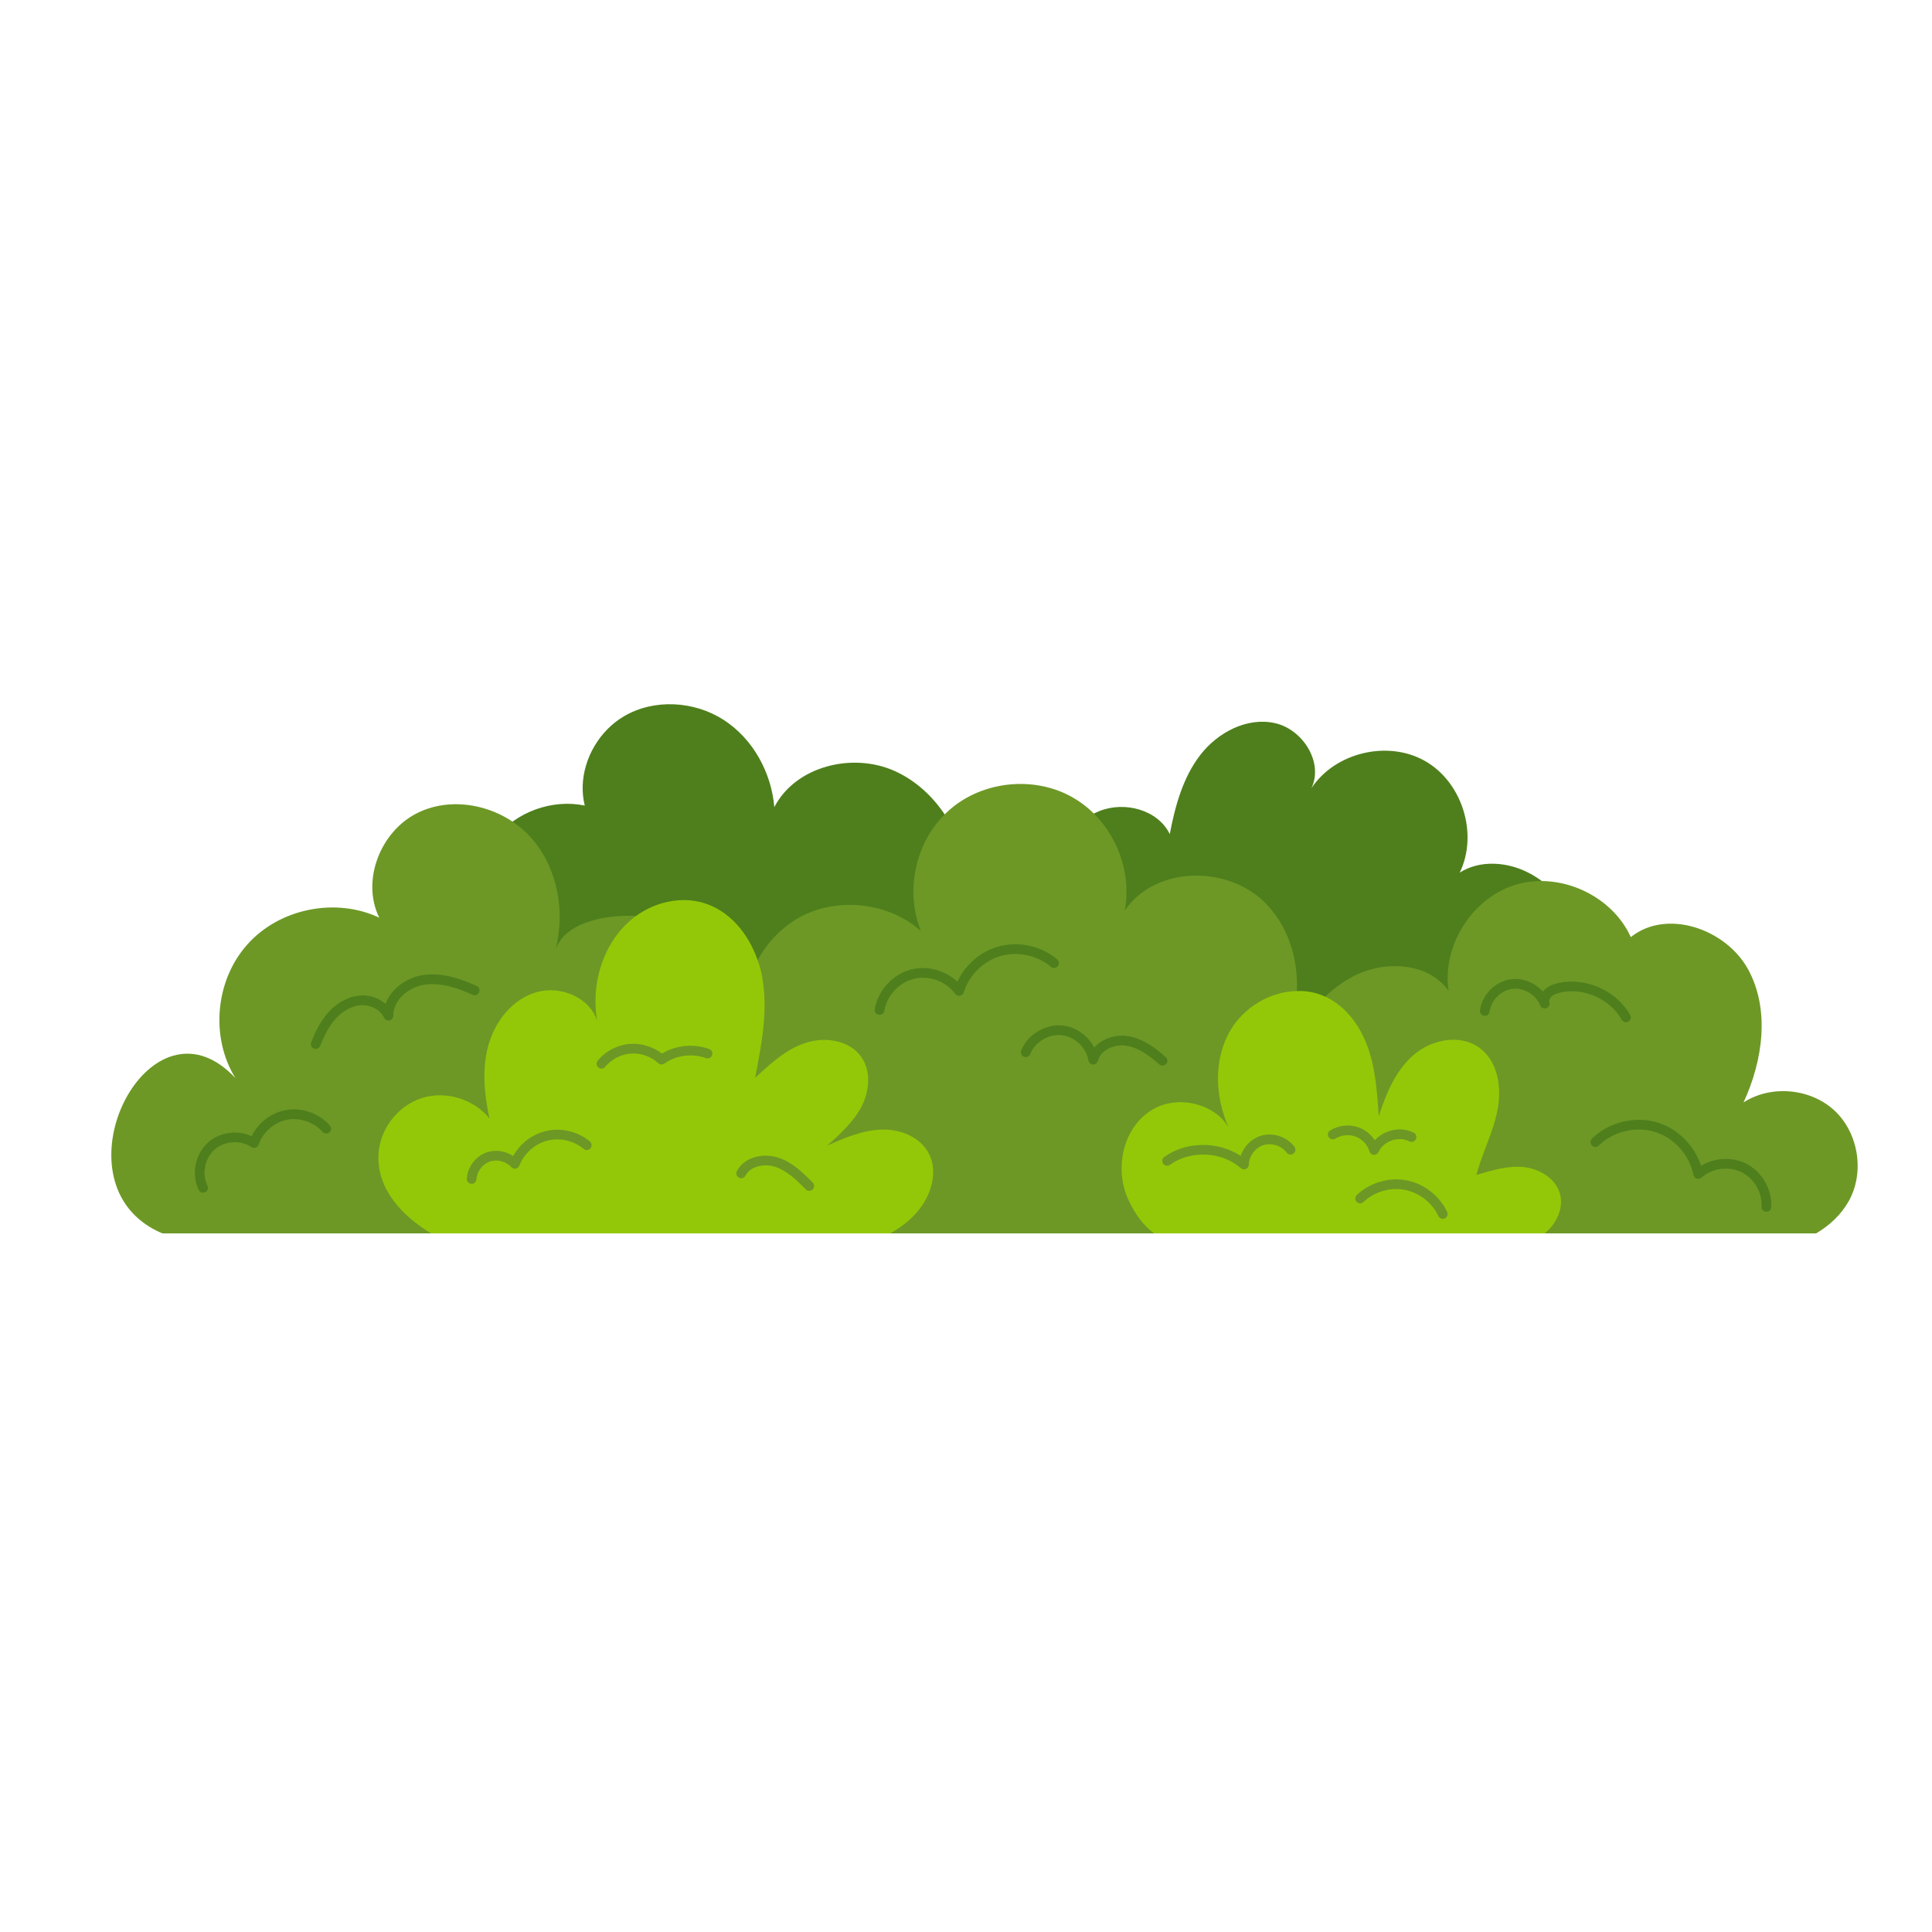 <svg xmlns="http://www.w3.org/2000/svg" xmlns:xlink="http://www.w3.org/1999/xlink" width="1000" zoomAndPan="magnify" viewBox="0 0 750 750" height="1000" preserveAspectRatio="xMidYMid meet" version="1.0"><path fill="#4e7f1c" d="M 226.199 305.059 C 226.535 294.23 232.816 283.566 242.266 278.031 C 253.953 271.184 269.453 272.102 280.855 279.418 C 292.258 286.73 299.441 299.828 300.59 313.324 C 308.828 297.379 330.992 291.938 347.352 299.32 C 363.711 306.699 373.973 324.137 376.426 341.918 C 377.648 350.793 377.363 360.391 382.312 367.859 C 387.266 375.324 400.461 377.758 404.398 369.715 C 404.332 359.18 404.289 348.461 407.332 338.375 C 410.375 328.289 417.023 318.75 426.809 314.848 C 436.59 310.941 449.484 314.328 454.102 323.793 C 456.191 312.906 459.184 301.828 465.969 293.059 C 472.75 284.289 484.133 278.293 494.953 280.723 C 505.77 283.148 513.879 295.992 509.086 305.992 C 518.258 292.098 538.734 287.195 553.203 295.426 C 567.672 303.66 573.922 323.766 566.664 338.75 C 574.504 333.762 585.027 334.52 593.293 338.766 C 601.559 343.016 607.887 350.262 613.164 357.914 C 619.656 367.324 625.043 378.59 622.988 389.84 C 620.371 404.148 606.648 413.691 593.07 418.906 C 561.969 430.855 527.836 428.559 495.926 437.035 C 488.25 439.074 481.148 442.988 473.551 444.98 C 467.426 446.586 460.711 446.531 454.441 447.652 C 435.656 451.012 416.637 452.324 397.617 453.512 C 365.141 455.539 332.664 457.566 300.188 459.594 C 283.203 460.652 265.668 461.641 249.641 455.926 C 229.16 448.625 213.656 431.02 204.25 411.418 C 198.582 399.613 194.867 387.012 191.965 374.273 C 188.008 356.891 179.316 341.598 192.453 325.168 C 200.496 315.105 214.391 310.102 227.004 312.723 C 226.375 310.203 226.121 307.625 226.199 305.059 Z M 226.199 305.059 " fill-opacity="1" fill-rule="nonzero"/><path fill="#6d9826" d="M 717.664 466.305 C 714.652 471.652 710.207 475.719 705.012 478.809 L 63.102 478.809 C 59.562 477.379 56.25 475.344 53.312 472.707 C 25.594 447.699 60.469 385.48 91.352 418.473 C 81.559 402.578 83.59 380.434 96.094 366.57 C 108.523 352.637 130.367 348.266 147.238 356.25 C 140.16 341.941 147.617 322.809 161.93 315.652 C 176.164 308.496 194.77 312.938 205.617 324.613 C 216.461 336.289 219.703 353.992 215.484 369.359 C 218.496 358.285 234.465 354.973 246.895 355.574 C 251.188 355.723 255.027 356.328 257.816 357.23 C 273.48 362.203 285.457 382.316 289.148 397.605 C 288.094 389.094 289.977 380.281 294.121 372.75 C 297.961 365.668 303.762 359.641 310.844 355.875 C 325.605 348.043 345.113 350.375 357.543 361.449 C 350.992 345.555 355.586 325.746 368.539 314.445 C 381.422 303.07 401.684 301.039 416.523 309.625 C 431.438 318.137 439.871 336.668 436.633 353.539 C 448.082 336.289 476.102 335.688 490.867 350.227 C 499.98 359.191 503.973 371.922 503.445 384.727 C 503.145 392.711 501.109 400.695 497.344 407.777 C 502.543 400.469 507.891 392.938 514.441 386.91 C 517.758 383.746 521.449 381.035 525.516 378.926 C 537.566 372.672 554.516 373.578 562.348 384.648 C 559.711 367.098 571.539 348.418 588.637 343.371 C 605.66 338.398 625.77 347.59 633.078 363.785 C 647.012 352.637 669.91 360.547 678.574 376.215 C 687.16 391.883 684.371 411.691 676.84 427.965 C 687.535 421.031 702.902 422.465 712.242 431.203 C 721.508 439.941 723.918 455.156 717.664 466.305 Z M 717.664 466.305 " fill-opacity="1" fill-rule="nonzero"/><path fill="#93c808" d="M 358.973 466.379 C 355.812 471.727 350.988 475.797 345.566 478.809 L 167.352 478.809 C 156.43 472.18 146.262 461.859 146.938 448.152 C 147.391 438.434 154.32 429.32 163.66 426.305 C 172.926 423.293 183.922 426.605 190.023 434.215 C 187.988 424.801 187.012 414.855 189.648 405.59 C 192.285 396.324 198.988 387.812 208.254 385.176 C 217.441 382.465 228.891 387.137 231.828 396.324 C 229.191 381.336 234.539 364.613 246.816 355.648 C 246.816 355.648 246.895 355.648 246.895 355.574 C 254.273 350.227 264.066 347.891 272.879 350.453 C 283.199 353.391 290.582 362.504 294.121 372.75 C 294.949 375.008 295.551 377.27 295.93 379.527 C 298.188 392.41 295.629 405.59 293.141 418.398 C 299.016 412.973 305.117 407.324 312.727 404.836 C 320.332 402.352 329.898 403.785 334.418 410.41 C 338.262 415.984 337.508 423.668 334.418 429.621 C 331.254 435.57 326.133 440.242 321.164 444.688 C 327.867 441.746 334.797 438.734 342.102 438.508 C 349.41 438.207 357.316 441.371 360.633 447.926 C 363.57 453.648 362.215 460.805 358.973 466.379 Z M 358.973 466.379 " fill-opacity="1" fill-rule="nonzero"/><path fill="#93c808" d="M 599.633 478.809 L 448.008 478.809 C 444.164 475.945 440.777 471.727 437.988 465.625 C 432.566 453.875 435.73 437.832 447.254 430.824 C 456.895 424.949 471.207 428.188 476.93 437.605 C 471.582 425.551 471.055 411.016 477.762 399.789 C 483.031 390.902 493.277 384.875 503.445 384.727 C 507.211 384.574 510.977 385.254 514.441 386.91 C 514.52 386.91 514.594 386.984 514.668 386.984 C 522.727 390.75 528.227 398.66 531.164 407.023 C 534.027 415.457 534.629 424.422 535.23 433.312 C 538.094 424.5 541.785 415.535 548.789 409.508 C 555.797 403.48 566.793 401.297 574.25 406.723 C 581.48 411.918 583.062 422.164 581.328 430.902 C 579.672 439.562 575.379 447.547 573.121 456.137 C 579.07 454.328 585.246 452.445 591.422 453.047 C 597.676 453.727 604.004 457.492 605.586 463.516 C 607.09 469.09 604.152 475.117 599.633 478.809 Z M 599.633 478.809 " fill-opacity="1" fill-rule="nonzero"/><path fill="#4e7f1c" d="M 341.445 393.945 C 341.344 393.945 341.238 393.938 341.133 393.922 C 340.105 393.75 339.414 392.781 339.586 391.754 C 340.809 384.383 346.738 378.023 354 376.285 C 360.191 374.793 367.055 376.766 371.68 381.113 C 374.652 374.625 380.414 369.555 387.312 367.535 C 395.254 365.223 404.098 367.098 410.395 372.453 C 411.188 373.125 411.281 374.312 410.609 375.109 C 409.934 375.898 408.742 375.996 407.953 375.32 C 402.688 370.84 395.004 369.207 388.371 371.145 C 381.742 373.09 376.152 378.617 374.137 385.227 C 373.93 385.91 373.355 386.414 372.652 386.535 C 371.926 386.648 371.238 386.367 370.816 385.793 C 367.27 380.953 360.695 378.539 354.875 379.949 C 349.043 381.344 344.281 386.453 343.301 392.371 C 343.145 393.293 342.348 393.945 341.445 393.945 Z M 341.445 393.945 " fill-opacity="1" fill-rule="nonzero"/><path fill="#4e7f1c" d="M 451.297 413.656 C 450.855 413.656 450.41 413.504 450.055 413.188 C 446.406 409.98 442.008 406.602 437.023 405.902 C 432.688 405.289 427.301 407.527 426.219 411.82 C 426 412.68 425.199 413.266 424.316 413.242 C 423.422 413.203 422.68 412.547 422.535 411.664 C 421.703 406.633 417.254 402.418 412.18 401.859 C 407.102 401.297 401.844 404.453 399.934 409.176 C 399.547 410.141 398.434 410.609 397.484 410.223 C 396.52 409.832 396.051 408.734 396.441 407.773 C 398.957 401.531 405.891 397.434 412.59 398.113 C 417.738 398.68 422.402 402.102 424.777 406.672 C 427.832 403.129 433.086 401.543 437.547 402.176 C 443.516 403.008 448.477 406.781 452.539 410.363 C 453.324 411.051 453.398 412.238 452.711 413.016 C 452.336 413.441 451.82 413.656 451.297 413.656 Z M 451.297 413.656 " fill-opacity="1" fill-rule="nonzero"/><path fill="#4e7f1c" d="M 122.551 407.191 C 122.32 407.191 122.086 407.152 121.859 407.059 C 120.891 406.68 120.418 405.586 120.801 404.617 C 122.188 401.098 124.207 396.578 127.57 392.879 C 131.062 389.031 135.613 386.691 140.066 386.453 C 143.668 386.23 147.156 387.516 149.668 389.727 C 151.758 383.828 157.824 379.605 163.773 378.59 C 171.527 377.273 179.215 380.121 185.055 382.746 C 186.004 383.172 186.426 384.289 186 385.238 C 185.57 386.191 184.457 386.621 183.508 386.184 C 178.152 383.773 171.141 381.152 164.406 382.305 C 158.699 383.277 152.59 388.125 152.676 394.258 C 152.688 395.148 152.074 395.93 151.199 396.125 C 150.348 396.316 149.441 395.875 149.078 395.062 C 147.715 392.051 144.047 390.066 140.262 390.215 C 136.797 390.398 133.188 392.293 130.359 395.41 C 127.406 398.66 125.57 402.773 124.301 406 C 124.012 406.738 123.301 407.191 122.551 407.191 Z M 122.551 407.191 " fill-opacity="1" fill-rule="nonzero"/><path fill="#4e7f1c" d="M 78.852 463.008 C 78.156 463.008 77.488 462.621 77.16 461.953 C 74.164 455.871 75.746 447.906 80.836 443.43 C 85.355 439.453 92.246 438.566 97.695 441.051 C 100.176 435.953 105.062 432.105 110.652 430.996 C 116.984 429.738 123.801 432.066 128.039 436.914 C 128.727 437.699 128.645 438.887 127.863 439.57 C 127.082 440.254 125.891 440.184 125.207 439.395 C 121.883 435.594 116.324 433.703 111.387 434.688 C 106.441 435.672 102.031 439.543 100.414 444.316 C 100.227 444.875 99.793 445.309 99.238 445.496 C 98.691 445.684 98.074 445.605 97.59 445.285 C 93.312 442.449 87.176 442.867 83.32 446.258 C 79.469 449.652 78.27 455.684 80.539 460.293 C 80.996 461.227 80.613 462.352 79.68 462.812 C 79.414 462.945 79.129 463.008 78.852 463.008 Z M 78.852 463.008 " fill-opacity="1" fill-rule="nonzero"/><path fill="#4e7f1c" d="M 685.703 470.391 C 685.672 470.391 685.637 470.391 685.594 470.387 C 684.559 470.328 683.766 469.438 683.824 468.398 C 684.141 462.887 680.895 457.367 675.922 454.973 C 670.953 452.586 664.609 453.492 660.496 457.16 C 659.98 457.617 659.273 457.758 658.637 457.543 C 657.996 457.328 657.516 456.781 657.391 456.117 C 655.918 448.441 649.91 441.723 642.449 439.402 C 634.996 437.086 626.23 439.207 620.664 444.691 C 619.93 445.414 618.738 445.414 618.004 444.668 C 617.273 443.93 617.281 442.738 618.023 442.004 C 624.547 435.57 634.824 433.074 643.566 435.805 C 651.391 438.238 657.844 444.793 660.363 452.582 C 665.445 449.445 672.133 448.969 677.555 451.582 C 683.867 454.621 687.988 461.625 687.586 468.617 C 687.527 469.621 686.699 470.391 685.703 470.391 Z M 685.703 470.391 " fill-opacity="1" fill-rule="nonzero"/><path fill="#4e7f1c" d="M 631.195 396.836 C 630.535 396.836 629.895 396.488 629.551 395.871 C 625.039 387.816 614.832 383.258 605.824 385.281 C 604.223 385.637 603.129 386.113 602.395 386.77 C 601.656 387.426 601.266 388.398 601.461 389.098 C 601.734 390.062 601.199 391.074 600.246 391.395 C 599.297 391.707 598.262 391.23 597.895 390.289 C 596.277 386.148 591.512 383.32 587.145 383.867 C 582.734 384.41 578.828 388.285 578.258 392.695 C 578.121 393.73 577.203 394.469 576.148 394.32 C 575.117 394.188 574.391 393.246 574.523 392.211 C 575.316 386.074 580.547 380.883 586.688 380.133 C 591.25 379.566 595.945 381.531 598.965 384.949 C 599.234 384.598 599.543 384.262 599.887 383.957 C 601.512 382.512 603.582 381.922 605 381.602 C 615.562 379.246 627.543 384.574 632.84 394.031 C 633.348 394.941 633.023 396.086 632.113 396.594 C 631.824 396.758 631.508 396.836 631.195 396.836 Z M 631.195 396.836 " fill-opacity="1" fill-rule="nonzero"/><path fill="#6d9826" d="M 183.09 459.555 C 183.055 459.555 183.02 459.555 182.984 459.551 C 181.945 459.492 181.152 458.605 181.211 457.566 C 181.465 453.051 184.625 448.852 188.895 447.363 C 192.289 446.168 196.223 446.766 199.207 448.773 C 201.781 444.102 206.297 440.52 211.477 439.172 C 217.516 437.598 224.215 439.109 228.988 443.113 C 229.785 443.781 229.891 444.969 229.219 445.766 C 228.559 446.57 227.375 446.68 226.57 446 C 222.723 442.773 217.301 441.543 212.426 442.816 C 207.555 444.082 203.414 447.793 201.617 452.496 C 201.387 453.109 200.848 453.555 200.199 453.676 C 199.578 453.793 198.898 453.566 198.457 453.074 C 196.461 450.84 192.977 449.934 190.141 450.918 C 187.312 451.902 185.137 454.789 184.969 457.781 C 184.914 458.781 184.082 459.555 183.09 459.555 Z M 183.09 459.555 " fill-opacity="1" fill-rule="nonzero"/><path fill="#6d9826" d="M 233.473 414.832 C 233.051 414.832 232.625 414.691 232.277 414.402 C 231.477 413.742 231.359 412.559 232.016 411.754 C 235.102 407.996 239.832 405.559 244.676 405.227 C 248.984 404.938 253.516 406.328 256.969 409 C 262.422 405.723 269.312 405.023 275.316 407.223 C 276.293 407.586 276.793 408.668 276.434 409.645 C 276.07 410.625 275.004 411.121 274.016 410.762 C 268.707 408.809 262.535 409.617 257.91 412.883 C 257.184 413.395 256.207 413.332 255.547 412.727 C 252.73 410.121 248.789 408.703 244.934 408.988 C 241.105 409.246 237.363 411.176 234.93 414.145 C 234.555 414.594 234.016 414.832 233.473 414.832 Z M 233.473 414.832 " fill-opacity="1" fill-rule="nonzero"/><path fill="#6d9826" d="M 314.141 462.277 C 313.656 462.277 313.164 462.09 312.797 461.715 C 308.934 457.785 305.371 454.418 300.969 452.977 C 296.895 451.633 291.441 452.551 289.379 456.391 C 288.891 457.309 287.742 457.656 286.832 457.156 C 285.914 456.668 285.57 455.527 286.062 454.609 C 289.156 448.816 296.656 447.605 302.145 449.395 C 307.352 451.105 311.266 454.789 315.484 459.074 C 316.211 459.812 316.203 461.008 315.461 461.738 C 315.094 462.098 314.617 462.277 314.141 462.277 Z M 314.141 462.277 " fill-opacity="1" fill-rule="nonzero"/><path fill="#6d9826" d="M 482.922 453.941 C 482.473 453.941 482.031 453.777 481.684 453.473 C 474.258 446.965 462.176 446.402 454.18 452.184 C 453.336 452.781 452.16 452.602 451.551 451.762 C 450.941 450.922 451.133 449.742 451.973 449.133 C 460.465 442.988 472.902 442.969 481.621 448.707 C 482.812 445.121 485.715 442.09 489.34 440.938 C 494.031 439.434 499.57 441.234 502.504 445.195 C 503.125 446.031 502.949 447.211 502.113 447.832 C 501.285 448.449 500.098 448.277 499.48 447.441 C 497.508 444.777 493.637 443.539 490.477 444.527 C 487.32 445.531 484.879 448.785 484.805 452.098 C 484.789 452.828 484.352 453.488 483.68 453.781 C 483.438 453.887 483.18 453.941 482.922 453.941 Z M 482.922 453.941 " fill-opacity="1" fill-rule="nonzero"/><path fill="#6d9826" d="M 560.086 473.16 C 559.379 473.16 558.699 472.762 558.379 472.078 C 555.945 466.852 550.91 462.949 545.242 461.883 C 539.578 460.832 533.469 462.641 529.309 466.621 C 528.559 467.344 527.367 467.312 526.648 466.562 C 525.93 465.812 525.953 464.621 526.707 463.898 C 531.738 459.098 539.137 456.918 545.938 458.184 C 552.777 459.469 558.852 464.184 561.793 470.48 C 562.234 471.426 561.824 472.543 560.883 472.984 C 560.625 473.105 560.355 473.16 560.086 473.16 Z M 560.086 473.16 " fill-opacity="1" fill-rule="nonzero"/><path fill="#6d9826" d="M 533.434 448.32 C 533.391 448.32 533.355 448.32 533.312 448.316 C 532.527 448.27 531.859 447.734 531.629 446.98 C 530.848 444.379 528.781 442.172 526.234 441.223 C 523.695 440.273 520.684 440.574 518.387 442.02 C 517.52 442.578 516.348 442.305 515.789 441.422 C 515.238 440.543 515.504 439.383 516.387 438.828 C 519.656 436.766 523.941 436.336 527.559 437.699 C 530.051 438.633 532.23 440.414 533.703 442.645 C 535.105 441.105 536.945 439.898 539.047 439.168 C 542.379 438.008 545.949 438.215 548.84 439.734 C 549.758 440.219 550.109 441.355 549.625 442.281 C 549.141 443.203 548 443.555 547.082 443.066 C 545.121 442.035 542.637 441.918 540.285 442.727 C 537.922 443.543 536.055 445.176 535.152 447.203 C 534.848 447.887 534.172 448.32 533.434 448.32 Z M 533.434 448.32 " fill-opacity="1" fill-rule="nonzero"/></svg>